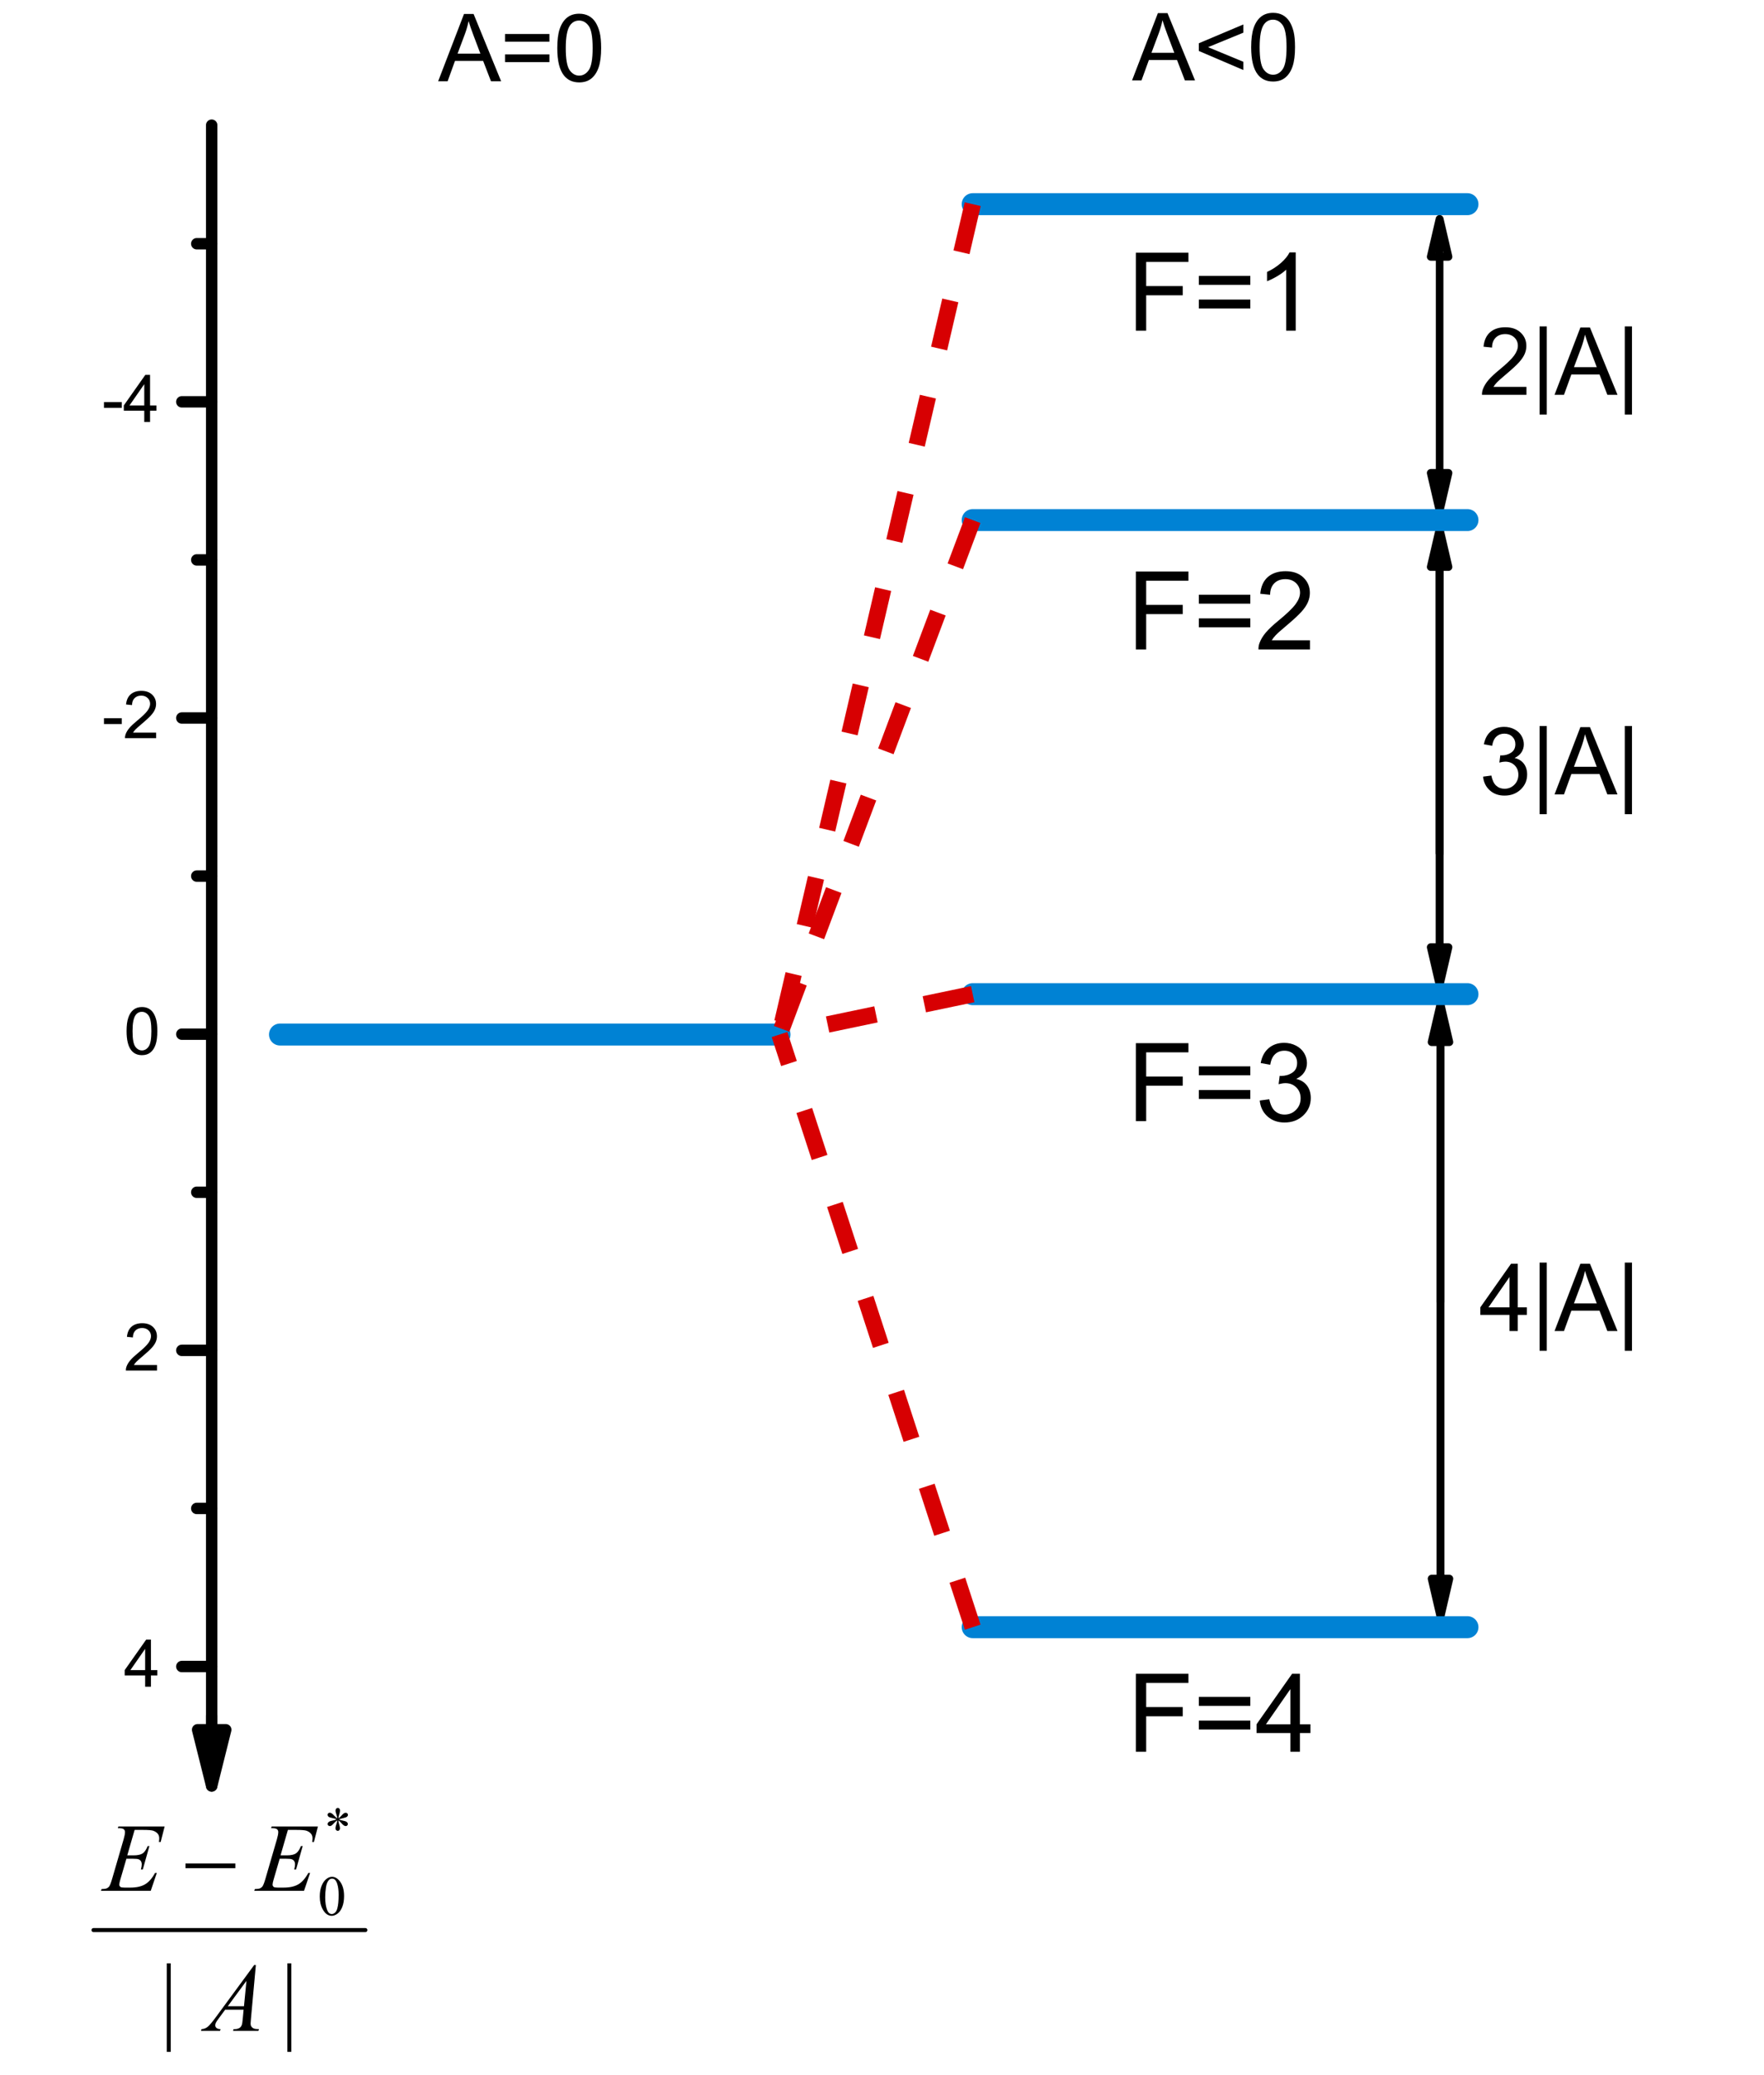 <?xml version="1.0" encoding="UTF-8" standalone="no"?>
<svg
   xmlns:dc="http://purl.org/dc/elements/1.1/"
   xmlns:cc="http://creativecommons.org/ns#"
   xmlns:rdf="http://www.w3.org/1999/02/22-rdf-syntax-ns#"
   xmlns:svg="http://www.w3.org/2000/svg"
   xmlns="http://www.w3.org/2000/svg"
   xmlns:xlink="http://www.w3.org/1999/xlink"
   xmlns:sodipodi="http://sodipodi.sourceforge.net/DTD/sodipodi-0.dtd"
   xmlns:inkscape="http://www.inkscape.org/namespaces/inkscape"
   width="482pt"
   height="567pt"
   viewBox="0 0 482 567"
   version="1.2"
   id="svg1614"
   sodipodi:docname="ChapterLitOverview-EnergyStructure_Unstressed.svg"
   inkscape:export-filename="D:\Мои документы\Гриша\Физика\Кандидатская\В работе\Dimitriev Cand Tex\Presentation\pics\Energy_Structure_Unstressed.png"
   inkscape:export-xdpi="200"
   inkscape:export-ydpi="200"
   inkscape:version="0.92.3 (2405546, 2018-03-11)">
  <sodipodi:namedview
     pagecolor="#ffffff"
     bordercolor="#666666"
     borderopacity="1"
     objecttolerance="10"
     gridtolerance="10"
     guidetolerance="10"
     inkscape:pageopacity="0"
     inkscape:pageshadow="2"
     inkscape:window-width="1920"
     inkscape:window-height="1137"
     id="namedview1616"
     showgrid="false"
     inkscape:zoom="0.62433862"
     inkscape:cx="-312.56825"
     inkscape:cy="724.89825"
     inkscape:window-x="-8"
     inkscape:window-y="-8"
     inkscape:window-maximized="1"
     inkscape:current-layer="svg1614" />
  <defs
     id="defs1309">
    <g
       id="g1307">
      <symbol
         overflow="visible"
         id="glyph0-0">
        <path
           style="stroke:none;"
           d="M 5.82 0 C 5.82 -3.086 5.82 0 5.82 -3.086 C 0.23 -3.086 5.82 -3.086 0.23 -3.086 C 0.23 -4.535 0.23 -3.086 0.23 -4.535 C 6.109 -12.883 0.23 -4.535 6.109 -12.883 C 7.402 -12.883 6.109 -12.883 7.402 -12.883 C 7.402 -4.535 7.402 -12.883 7.402 -4.535 C 9.141 -4.535 7.402 -4.535 9.141 -4.535 C 9.141 -3.086 9.141 -4.535 9.141 -3.086 C 7.402 -3.086 9.141 -3.086 7.402 -3.086 C 7.402 0 7.402 -3.086 7.402 0 C 5.82 0 7.402 0 5.82 0 Z M 5.82 -4.535 C 5.82 -10.344 5.82 -4.535 5.82 -10.344 C 1.785 -4.535 5.82 -10.344 1.785 -4.535 C 5.82 -4.535 1.785 -4.535 5.82 -4.535 "
           id="path1238" />
      </symbol>
      <symbol
         overflow="visible"
         id="glyph0-1">
        <path
           style="stroke:none;"
           d="M 9.062 -1.52 C 9.062 0 9.062 -1.52 9.062 0 C 0.547 0 9.062 0 0.547 0 C 0.535 -0.379 0.594 -0.746 0.73 -1.098 C 0.945 -1.68 1.293 -2.25 1.77 -2.812 C 2.25 -3.375 2.938 -4.023 3.84 -4.762 C 5.242 -5.91 6.188 -6.82 6.68 -7.492 C 7.172 -8.164 7.418 -8.797 7.418 -9.395 C 7.418 -10.023 7.195 -10.551 6.746 -10.98 C 6.297 -11.414 5.715 -11.629 4.992 -11.629 C 4.23 -11.629 3.621 -11.398 3.164 -10.941 C 2.707 -10.484 2.477 -9.852 2.469 -9.043 C 0.844 -9.211 2.469 -9.043 0.844 -9.211 C 0.957 -10.422 1.375 -11.348 2.102 -11.984 C 2.828 -12.621 3.805 -12.938 5.027 -12.938 C 6.266 -12.938 7.242 -12.594 7.965 -11.91 C 8.684 -11.223 9.043 -10.375 9.043 -9.359 C 9.043 -8.844 8.938 -8.336 8.727 -7.84 C 8.516 -7.34 8.168 -6.816 7.676 -6.266 C 7.188 -5.715 6.375 -4.961 5.238 -4 C 4.289 -3.203 3.68 -2.66 3.41 -2.379 C 3.141 -2.094 2.918 -1.809 2.742 -1.52 C 9.062 -1.52 2.742 -1.52 9.062 -1.52 "
           id="path1241" />
      </symbol>
      <symbol
         overflow="visible"
         id="glyph0-2">
        <path
           style="stroke:none;"
           d="M 0.746 -6.355 C 0.746 -7.879 0.902 -9.105 1.219 -10.031 C 1.531 -10.961 1.996 -11.676 2.613 -12.18 C 3.234 -12.684 4.012 -12.938 4.949 -12.938 C 5.641 -12.938 6.246 -12.797 6.77 -12.52 C 7.289 -12.242 7.719 -11.84 8.059 -11.316 C 8.398 -10.793 8.668 -10.152 8.859 -9.398 C 9.055 -8.648 9.148 -7.633 9.148 -6.355 C 9.148 -4.844 8.996 -3.621 8.684 -2.695 C 8.375 -1.766 7.91 -1.047 7.289 -0.539 C 6.672 -0.035 5.891 0.219 4.949 0.219 C 3.707 0.219 2.73 -0.227 2.023 -1.117 C 1.172 -2.188 0.746 -3.934 0.746 -6.355 Z M 2.375 -6.355 C 2.375 -4.238 2.621 -2.832 3.117 -2.133 C 3.609 -1.43 4.223 -1.082 4.949 -1.082 C 5.676 -1.082 6.285 -1.434 6.781 -2.137 C 7.277 -2.84 7.523 -4.246 7.523 -6.355 C 7.523 -8.477 7.277 -9.883 6.781 -10.582 C 6.285 -11.277 5.668 -11.629 4.93 -11.629 C 4.203 -11.629 3.625 -11.32 3.191 -10.703 C 2.645 -9.918 2.375 -8.469 2.375 -6.355 "
           id="path1244" />
      </symbol>
      <symbol
         overflow="visible"
         id="glyph0-3">
        <path
           style="stroke:none;"
           d="M 0.57 -3.867 C 0.57 -5.457 0.57 -3.867 0.57 -5.457 C 5.434 -5.457 0.57 -5.457 5.434 -5.457 C 5.434 -3.867 5.434 -5.457 5.434 -3.867 C 0.57 -3.867 5.434 -3.867 0.57 -3.867 "
           id="path1247" />
      </symbol>
      <symbol
         overflow="visible"
         id="glyph1-0">
        <path
           style="stroke:none;"
           d="M -0.039 0 C 7.023 -18.383 -0.039 0 7.023 -18.383 C 9.645 -18.383 7.023 -18.383 9.645 -18.383 C 17.168 0 9.645 -18.383 17.168 0 C 14.395 0 17.168 0 14.395 0 C 12.25 -5.566 14.395 0 12.25 -5.566 C 4.562 -5.566 12.25 -5.566 4.562 -5.566 C 2.547 0 4.562 -5.566 2.547 0 C -0.039 0 2.547 0 -0.039 0 Z M 5.266 -7.547 C 11.5 -7.547 5.266 -7.547 11.5 -7.547 C 9.578 -12.641 11.5 -7.547 9.578 -12.641 C 8.996 -14.188 8.559 -15.457 8.277 -16.449 C 8.043 -15.273 7.711 -14.102 7.285 -12.941 C 5.266 -7.547 7.285 -12.941 5.266 -7.547 "
           id="path1250" />
      </symbol>
      <symbol
         overflow="visible"
         id="glyph1-1">
        <path
           style="stroke:none;"
           d="M 1.406 -8.039 C 1.406 -10.145 1.406 -8.039 1.406 -10.145 C 13.578 -15.285 1.406 -10.145 13.578 -15.285 C 13.578 -13.039 13.578 -15.285 13.578 -13.039 C 3.926 -9.078 13.578 -13.039 3.926 -9.078 C 13.578 -5.078 3.926 -9.078 13.578 -5.078 C 13.578 -2.832 13.578 -5.078 13.578 -2.832 C 1.406 -8.039 13.578 -2.832 1.406 -8.039 "
           id="path1253" />
      </symbol>
      <symbol
         overflow="visible"
         id="glyph1-2">
        <path
           style="stroke:none;"
           d="M 1.066 -9.066 C 1.066 -11.238 1.289 -12.988 1.738 -14.312 C 2.184 -15.637 2.848 -16.66 3.73 -17.379 C 4.613 -18.098 5.723 -18.457 7.059 -18.457 C 8.047 -18.457 8.91 -18.258 9.656 -17.863 C 10.398 -17.465 11.012 -16.891 11.5 -16.145 C 11.984 -15.395 12.363 -14.484 12.641 -13.41 C 12.914 -12.336 13.055 -10.887 13.055 -9.066 C 13.055 -6.91 12.832 -5.168 12.391 -3.844 C 11.945 -2.52 11.281 -1.496 10.402 -0.77 C 9.52 -0.047 8.406 0.312 7.059 0.312 C 5.289 0.312 3.895 -0.32 2.883 -1.594 C 1.672 -3.121 1.066 -5.613 1.066 -9.066 Z M 3.387 -9.066 C 3.387 -6.047 3.738 -4.039 4.445 -3.039 C 5.152 -2.043 6.023 -1.543 7.059 -1.543 C 8.098 -1.543 8.969 -2.043 9.676 -3.047 C 10.379 -4.051 10.734 -6.055 10.734 -9.066 C 10.734 -12.09 10.379 -14.102 9.676 -15.098 C 8.969 -16.09 8.086 -16.59 7.035 -16.59 C 5.996 -16.59 5.172 -16.148 4.551 -15.273 C 3.773 -14.152 3.387 -12.082 3.387 -9.066 "
           id="path1256" />
      </symbol>
      <symbol
         overflow="visible"
         id="glyph1-3">
        <path
           style="stroke:none;"
           d="M 13.566 -10.809 C 1.43 -10.809 13.566 -10.809 1.43 -10.809 C 1.43 -12.914 1.43 -10.809 1.43 -12.914 C 13.566 -12.914 1.43 -12.914 13.566 -12.914 C 13.566 -10.809 13.566 -12.914 13.566 -10.809 Z M 13.566 -5.23 C 1.43 -5.23 13.566 -5.23 1.43 -5.23 C 1.43 -7.336 1.43 -5.23 1.43 -7.336 C 13.566 -7.336 1.43 -7.336 13.566 -7.336 C 13.566 -5.23 13.566 -7.336 13.566 -5.23 "
           id="path1259" />
      </symbol>
      <symbol
         overflow="visible"
         id="glyph1-4">
        <path
           style="stroke:none;"
           d="M 12.93 -2.168 C 12.93 0 12.93 -2.168 12.93 0 C 0.777 0 12.93 0 0.777 0 C 0.762 -0.543 0.848 -1.066 1.039 -1.566 C 1.352 -2.395 1.844 -3.211 2.527 -4.012 C 3.207 -4.816 4.191 -5.742 5.48 -6.797 C 7.477 -8.434 8.828 -9.73 9.531 -10.688 C 10.23 -11.648 10.582 -12.551 10.582 -13.402 C 10.582 -14.297 10.262 -15.055 9.625 -15.668 C 8.984 -16.281 8.152 -16.59 7.121 -16.59 C 6.035 -16.59 5.168 -16.262 4.516 -15.609 C 3.863 -14.957 3.531 -14.055 3.523 -12.902 C 1.203 -13.141 3.523 -12.902 1.203 -13.141 C 1.363 -14.871 1.961 -16.191 2.996 -17.098 C 4.035 -18.004 5.426 -18.457 7.172 -18.457 C 8.938 -18.457 10.332 -17.969 11.359 -16.988 C 12.391 -16.012 12.902 -14.801 12.902 -13.355 C 12.902 -12.617 12.754 -11.895 12.453 -11.184 C 12.152 -10.473 11.652 -9.727 10.953 -8.941 C 10.254 -8.156 9.094 -7.074 7.473 -5.707 C 6.117 -4.566 5.25 -3.797 4.863 -3.391 C 4.48 -2.988 4.164 -2.578 3.914 -2.168 C 12.93 -2.168 3.914 -2.168 12.93 -2.168 "
           id="path1262" />
      </symbol>
      <symbol
         overflow="visible"
         id="glyph1-5">
        <path
           style="stroke:none;"
           d="M 2.355 5.402 C 2.355 -18.695 2.355 5.402 2.355 -18.695 C 4.324 -18.695 2.355 -18.695 4.324 -18.695 C 4.324 5.402 4.324 -18.695 4.324 5.402 C 2.355 5.402 4.324 5.402 2.355 5.402 "
           id="path1265" />
      </symbol>
      <symbol
         overflow="visible"
         id="glyph1-6">
        <path
           style="stroke:none;"
           d="M 1.078 -4.852 C 3.336 -5.152 1.078 -4.852 3.336 -5.152 C 3.594 -3.875 4.035 -2.953 4.66 -2.387 C 5.281 -1.824 6.039 -1.543 6.934 -1.543 C 7.996 -1.543 8.891 -1.91 9.625 -2.645 C 10.355 -3.383 10.723 -4.293 10.723 -5.379 C 10.723 -6.414 10.383 -7.27 9.707 -7.945 C 9.027 -8.617 8.168 -8.953 7.121 -8.953 C 6.695 -8.953 6.164 -8.871 5.531 -8.703 C 5.781 -10.684 5.531 -8.703 5.781 -10.684 C 5.93 -10.668 6.051 -10.656 6.145 -10.656 C 7.105 -10.656 7.973 -10.91 8.738 -11.41 C 9.508 -11.91 9.895 -12.684 9.895 -13.73 C 9.895 -14.559 9.613 -15.242 9.055 -15.785 C 8.492 -16.328 7.77 -16.602 6.883 -16.602 C 6.008 -16.602 5.273 -16.324 4.691 -15.773 C 4.105 -15.223 3.727 -14.395 3.562 -13.293 C 1.305 -13.691 3.562 -13.293 1.305 -13.691 C 1.578 -15.207 2.207 -16.379 3.184 -17.211 C 4.164 -18.043 5.379 -18.457 6.832 -18.457 C 7.836 -18.457 8.762 -18.242 9.605 -17.812 C 10.449 -17.383 11.094 -16.793 11.543 -16.051 C 11.988 -15.305 12.215 -14.516 12.215 -13.68 C 12.215 -12.887 12 -12.164 11.574 -11.512 C 11.148 -10.859 10.516 -10.34 9.68 -9.957 C 10.766 -9.707 11.609 -9.184 12.215 -8.395 C 12.816 -7.605 13.117 -6.617 13.117 -5.43 C 13.117 -3.824 12.531 -2.465 11.359 -1.348 C 10.191 -0.23 8.711 0.324 6.922 0.324 C 5.309 0.324 3.969 -0.156 2.902 -1.117 C 1.836 -2.078 1.23 -3.324 1.078 -4.852 "
           id="path1268" />
      </symbol>
      <symbol
         overflow="visible"
         id="glyph1-7">
        <path
           style="stroke:none;"
           d="M 8.301 0 C 8.301 -4.402 8.301 0 8.301 -4.402 C 0.324 -4.402 8.301 -4.402 0.324 -4.402 C 0.324 -6.469 0.324 -4.402 0.324 -6.469 C 8.715 -18.383 0.324 -6.469 8.715 -18.383 C 10.559 -18.383 8.715 -18.383 10.559 -18.383 C 10.559 -6.469 10.559 -18.383 10.559 -6.469 C 13.039 -6.469 10.559 -6.469 13.039 -6.469 C 13.039 -4.402 13.039 -6.469 13.039 -4.402 C 10.559 -4.402 13.039 -4.402 10.559 -4.402 C 10.559 0 10.559 -4.402 10.559 0 C 8.301 0 10.559 0 8.301 0 Z M 8.301 -6.469 C 8.301 -14.758 8.301 -6.469 8.301 -14.758 C 2.547 -6.469 8.301 -14.758 2.547 -6.469 C 8.301 -6.469 2.547 -6.469 8.301 -6.469 "
           id="path1271" />
      </symbol>
      <symbol
         overflow="visible"
         id="glyph2-0">
        <path
           style="stroke:none;"
           d="M 2.441 0 C 2.441 -21.301 2.441 0 2.441 -21.301 C 16.812 -21.301 2.441 -21.301 16.812 -21.301 C 16.812 -18.789 16.812 -21.301 16.812 -18.789 C 5.262 -18.789 16.812 -18.789 5.262 -18.789 C 5.262 -12.191 5.262 -18.789 5.262 -12.191 C 15.258 -12.191 5.262 -12.191 15.258 -12.191 C 15.258 -9.676 15.258 -12.191 15.258 -9.676 C 5.262 -9.676 15.258 -9.676 5.262 -9.676 C 5.262 0 5.262 -9.676 5.262 0 C 2.441 0 5.262 0 2.441 0 "
           id="path1274" />
      </symbol>
      <symbol
         overflow="visible"
         id="glyph2-1">
        <path
           style="stroke:none;"
           d="M 15.723 -12.527 C 1.656 -12.527 15.723 -12.527 1.656 -12.527 C 1.656 -14.969 1.656 -12.527 1.656 -14.969 C 15.723 -14.969 1.656 -14.969 15.723 -14.969 C 15.723 -12.527 15.723 -14.969 15.723 -12.527 Z M 15.723 -6.059 C 1.656 -6.059 15.723 -6.059 1.656 -6.059 C 1.656 -8.5 1.656 -6.059 1.656 -8.5 C 15.723 -8.5 1.656 -8.5 15.723 -8.5 C 15.723 -6.059 15.723 -8.5 15.723 -6.059 "
           id="path1277" />
      </symbol>
      <symbol
         overflow="visible"
         id="glyph2-2">
        <path
           style="stroke:none;"
           d="M 9.621 0 C 9.621 -5.102 9.621 0 9.621 -5.102 C 0.379 -5.102 9.621 -5.102 0.379 -5.102 C 0.379 -7.496 0.379 -5.102 0.379 -7.496 C 10.098 -21.301 0.379 -7.496 10.098 -21.301 C 12.234 -21.301 10.098 -21.301 12.234 -21.301 C 12.234 -7.496 12.234 -21.301 12.234 -7.496 C 15.113 -7.496 12.234 -7.496 15.113 -7.496 C 15.113 -5.102 15.113 -7.496 15.113 -5.102 C 12.234 -5.102 15.113 -5.102 12.234 -5.102 C 12.234 0 12.234 -5.102 12.234 0 C 9.621 0 12.234 0 9.621 0 Z M 9.621 -7.496 C 9.621 -17.102 9.621 -7.496 9.621 -17.102 C 2.949 -7.496 9.621 -17.102 2.949 -7.496 C 9.621 -7.496 2.949 -7.496 9.621 -7.496 "
           id="path1280" />
      </symbol>
      <symbol
         overflow="visible"
         id="glyph2-3">
        <path
           style="stroke:none;"
           d="M 1.25 -5.625 C 3.867 -5.973 1.25 -5.625 3.867 -5.973 C 4.164 -4.488 4.676 -3.422 5.398 -2.77 C 6.121 -2.113 7 -1.789 8.035 -1.789 C 9.266 -1.789 10.305 -2.215 11.152 -3.066 C 12 -3.918 12.426 -4.973 12.426 -6.234 C 12.426 -7.434 12.031 -8.426 11.246 -9.207 C 10.461 -9.984 9.465 -10.375 8.254 -10.375 C 7.758 -10.375 7.145 -10.277 6.41 -10.086 C 6.699 -12.379 6.41 -10.086 6.699 -12.379 C 6.875 -12.359 7.016 -12.352 7.121 -12.352 C 8.234 -12.352 9.238 -12.641 10.129 -13.223 C 11.02 -13.805 11.465 -14.699 11.465 -15.91 C 11.465 -16.871 11.141 -17.664 10.492 -18.293 C 9.844 -18.926 9.004 -19.238 7.977 -19.238 C 6.961 -19.238 6.113 -18.918 5.434 -18.281 C 4.758 -17.641 4.32 -16.684 4.125 -15.402 C 1.512 -15.867 4.125 -15.402 1.512 -15.867 C 1.832 -17.621 2.559 -18.98 3.691 -19.945 C 4.824 -20.906 6.234 -21.391 7.918 -21.391 C 9.082 -21.391 10.152 -21.141 11.133 -20.641 C 12.109 -20.141 12.859 -19.461 13.375 -18.602 C 13.895 -17.738 14.152 -16.82 14.152 -15.852 C 14.152 -14.934 13.906 -14.094 13.414 -13.34 C 12.918 -12.582 12.188 -11.984 11.219 -11.539 C 12.477 -11.246 13.457 -10.645 14.152 -9.73 C 14.852 -8.812 15.199 -7.668 15.199 -6.293 C 15.199 -4.434 14.523 -2.855 13.164 -1.562 C 11.809 -0.27 10.094 0.379 8.02 0.379 C 6.152 0.379 4.598 -0.18 3.363 -1.293 C 2.129 -2.406 1.426 -3.852 1.25 -5.625 "
           id="path1283" />
      </symbol>
      <symbol
         overflow="visible"
         id="glyph2-4">
        <path
           style="stroke:none;"
           d="M 14.98 -2.516 C 14.98 0 14.98 -2.516 14.98 0 C 0.902 0 14.98 0 0.902 0 C 0.883 -0.629 0.984 -1.234 1.207 -1.816 C 1.566 -2.777 2.137 -3.719 2.93 -4.648 C 3.719 -5.578 4.859 -6.656 6.352 -7.875 C 8.664 -9.773 10.23 -11.277 11.043 -12.387 C 11.859 -13.496 12.266 -14.547 12.266 -15.535 C 12.266 -16.57 11.895 -17.445 11.152 -18.156 C 10.41 -18.867 9.445 -19.223 8.254 -19.223 C 6.996 -19.223 5.988 -18.848 5.23 -18.09 C 4.477 -17.336 4.094 -16.289 4.082 -14.953 C 1.395 -15.23 4.082 -14.953 1.395 -15.23 C 1.578 -17.234 2.273 -18.762 3.473 -19.812 C 4.676 -20.863 6.289 -21.391 8.312 -21.391 C 10.355 -21.391 11.973 -20.824 13.164 -19.691 C 14.355 -18.555 14.953 -17.152 14.953 -15.477 C 14.953 -14.621 14.777 -13.785 14.43 -12.961 C 14.082 -12.137 13.504 -11.27 12.691 -10.359 C 11.883 -9.449 10.539 -8.199 8.66 -6.613 C 7.09 -5.293 6.082 -4.402 5.637 -3.93 C 5.191 -3.461 4.824 -2.988 4.535 -2.516 C 14.98 -2.516 4.535 -2.516 14.98 -2.516 "
           id="path1286" />
      </symbol>
      <symbol
         overflow="visible"
         id="glyph2-5">
        <path
           style="stroke:none;"
           d="M 11.086 0 C 8.473 0 11.086 0 8.473 0 C 8.473 -16.668 8.473 0 8.473 -16.668 C 7.844 -16.066 7.016 -15.465 5.996 -14.867 C 4.973 -14.266 4.055 -13.812 3.242 -13.516 C 3.242 -16.043 3.242 -13.516 3.242 -16.043 C 4.703 -16.73 5.98 -17.562 7.078 -18.543 C 8.172 -19.52 8.945 -20.469 9.402 -21.391 C 11.086 -21.391 9.402 -21.391 11.086 -21.391 C 11.086 0 11.086 -21.391 11.086 0 "
           id="path1289" />
      </symbol>
      <symbol
         overflow="visible"
         id="glyph3-0">
        <path
           style="stroke:none;"
           d="M 3.168 -18.453 C 3.168 5.734 3.168 -18.453 3.168 5.734 C 2.09 5.734 3.168 5.734 2.09 5.734 C 2.09 -18.453 2.09 5.734 2.09 -18.453 C 3.168 -18.453 2.09 -18.453 3.168 -18.453 "
           id="path1292" />
      </symbol>
      <symbol
         overflow="visible"
         id="glyph4-0">
        <path
           style="stroke:none;"
           d="M 3.742 -7.902 C 3.719 -8.25 3.648 -8.598 3.527 -8.938 C 3.355 -9.434 3.27 -9.773 3.27 -9.961 C 3.27 -10.223 3.332 -10.422 3.457 -10.559 C 3.582 -10.695 3.734 -10.762 3.914 -10.762 C 4.07 -10.762 4.207 -10.695 4.324 -10.559 C 4.441 -10.422 4.496 -10.23 4.496 -9.977 C 4.496 -9.75 4.43 -9.434 4.297 -9.027 C 4.164 -8.621 4.082 -8.246 4.051 -7.902 C 4.328 -8.078 4.578 -8.293 4.801 -8.547 C 5.145 -8.945 5.398 -9.191 5.566 -9.289 C 5.73 -9.383 5.902 -9.43 6.074 -9.43 C 6.238 -9.43 6.379 -9.375 6.492 -9.262 C 6.605 -9.148 6.664 -9.012 6.664 -8.855 C 6.664 -8.668 6.578 -8.504 6.414 -8.355 C 6.246 -8.211 5.832 -8.062 5.164 -7.918 C 4.773 -7.832 4.453 -7.734 4.195 -7.621 C 4.457 -7.484 4.777 -7.383 5.156 -7.312 C 5.766 -7.199 6.168 -7.062 6.355 -6.895 C 6.547 -6.73 6.641 -6.547 6.641 -6.352 C 6.641 -6.199 6.582 -6.066 6.469 -5.957 C 6.355 -5.848 6.223 -5.789 6.074 -5.789 C 5.922 -5.789 5.754 -5.844 5.57 -5.949 C 5.383 -6.055 5.137 -6.293 4.824 -6.66 C 4.617 -6.91 4.359 -7.141 4.051 -7.355 C 4.062 -7.07 4.117 -6.758 4.227 -6.418 C 4.406 -5.824 4.496 -5.418 4.496 -5.199 C 4.496 -5 4.438 -4.828 4.316 -4.688 C 4.195 -4.551 4.066 -4.48 3.93 -4.48 C 3.742 -4.48 3.574 -4.555 3.422 -4.699 C 3.316 -4.805 3.262 -4.977 3.262 -5.207 C 3.262 -5.449 3.32 -5.742 3.438 -6.082 C 3.555 -6.422 3.625 -6.656 3.656 -6.785 C 3.688 -6.914 3.715 -7.105 3.742 -7.355 C 3.441 -7.16 3.184 -6.941 2.961 -6.699 C 2.594 -6.285 2.312 -6.023 2.129 -5.91 C 1.996 -5.832 1.859 -5.789 1.719 -5.789 C 1.547 -5.789 1.402 -5.848 1.281 -5.965 C 1.16 -6.082 1.098 -6.211 1.098 -6.352 C 1.098 -6.477 1.148 -6.609 1.254 -6.75 C 1.355 -6.887 1.512 -7 1.719 -7.094 C 1.855 -7.152 2.164 -7.234 2.648 -7.336 C 2.965 -7.398 3.27 -7.496 3.566 -7.621 C 3.293 -7.758 2.969 -7.863 2.59 -7.941 C 1.969 -8.07 1.586 -8.191 1.438 -8.297 C 1.211 -8.461 1.098 -8.664 1.098 -8.902 C 1.098 -9.039 1.156 -9.164 1.27 -9.277 C 1.383 -9.391 1.516 -9.445 1.664 -9.445 C 1.832 -9.445 2.008 -9.395 2.195 -9.289 C 2.383 -9.18 2.613 -8.969 2.891 -8.648 C 3.172 -8.328 3.453 -8.078 3.742 -7.902 "
           id="path1295" />
      </symbol>
      <symbol
         overflow="visible"
         id="glyph4-1">
        <path
           style="stroke:none;"
           d="M 0.559 -5.07 C 0.559 -6.242 0.738 -7.25 1.09 -8.094 C 1.445 -8.941 1.914 -9.57 2.5 -9.984 C 2.953 -10.312 3.422 -10.477 3.906 -10.477 C 4.695 -10.477 5.402 -10.074 6.027 -9.273 C 6.809 -8.277 7.199 -6.93 7.199 -5.23 C 7.199 -4.039 7.027 -3.027 6.688 -2.195 C 6.344 -1.363 5.906 -0.758 5.371 -0.383 C 4.84 -0.008 4.324 0.184 3.832 0.184 C 2.852 0.184 2.035 -0.395 1.387 -1.551 C 0.836 -2.527 0.559 -3.699 0.559 -5.07 Z M 2.043 -4.883 C 2.043 -3.469 2.219 -2.316 2.566 -1.422 C 2.855 -0.672 3.285 -0.297 3.855 -0.297 C 4.125 -0.297 4.41 -0.418 4.703 -0.664 C 4.996 -0.906 5.219 -1.316 5.367 -1.891 C 5.602 -2.762 5.715 -3.984 5.715 -5.562 C 5.715 -6.734 5.594 -7.711 5.352 -8.492 C 5.172 -9.074 4.938 -9.484 4.648 -9.727 C 4.441 -9.895 4.191 -9.977 3.898 -9.977 C 3.555 -9.977 3.25 -9.824 2.984 -9.516 C 2.621 -9.098 2.371 -8.438 2.242 -7.539 C 2.109 -6.641 2.043 -5.754 2.043 -4.883 "
           id="path1298" />
      </symbol>
      <symbol
         overflow="visible"
         id="glyph5-0">
        <path
           style="stroke:none;"
           d="M 13.695 -17.996 C 12.355 -3.359 13.695 -17.996 12.355 -3.359 C 12.289 -2.676 12.254 -2.227 12.254 -2.012 C 12.254 -1.664 12.316 -1.402 12.449 -1.219 C 12.613 -0.969 12.836 -0.781 13.117 -0.66 C 13.398 -0.539 13.871 -0.48 14.539 -0.48 C 14.395 0 14.539 -0.48 14.395 0 C 7.465 0 14.395 0 7.465 0 C 7.605 -0.48 7.465 0 7.605 -0.48 C 7.906 -0.48 7.605 -0.48 7.906 -0.48 C 8.469 -0.48 8.926 -0.602 9.281 -0.844 C 9.531 -1.008 9.727 -1.281 9.863 -1.66 C 9.961 -1.93 10.051 -2.562 10.137 -3.555 C 10.344 -5.789 10.137 -3.555 10.344 -5.789 C 5.309 -5.789 10.344 -5.789 5.309 -5.789 C 3.516 -3.359 5.309 -5.789 3.516 -3.359 C 3.109 -2.816 2.855 -2.426 2.75 -2.188 C 2.648 -1.949 2.598 -1.727 2.598 -1.52 C 2.598 -1.242 2.707 -1.004 2.934 -0.805 C 3.16 -0.605 3.531 -0.496 4.051 -0.48 C 3.906 0 4.051 -0.48 3.906 0 C -1.297 0 3.906 0 -1.297 0 C -1.156 -0.48 -1.297 0 -1.156 -0.48 C -0.516 -0.508 0.051 -0.719 0.539 -1.121 C 1.027 -1.523 1.758 -2.383 2.727 -3.699 C 13.238 -17.996 2.727 -3.699 13.238 -17.996 C 13.695 -17.996 13.238 -17.996 13.695 -17.996 Z M 11.125 -13.676 C 6.023 -6.734 11.125 -13.676 6.023 -6.734 C 10.449 -6.734 6.023 -6.734 10.449 -6.734 C 11.125 -13.676 10.449 -6.734 11.125 -13.676 "
           id="path1301" />
      </symbol>
      <symbol
         overflow="visible"
         id="glyph5-1">
        <path
           style="stroke:none;"
           d="M 8.605 -16.648 C 6.594 -9.691 8.605 -16.648 6.594 -9.691 C 8.242 -9.691 6.594 -9.691 8.242 -9.691 C 9.418 -9.691 10.27 -9.871 10.801 -10.23 C 11.328 -10.59 11.781 -11.254 12.164 -12.223 C 12.641 -12.223 12.164 -12.223 12.641 -12.223 C 10.84 -5.84 12.641 -12.223 10.84 -5.84 C 10.32 -5.84 10.84 -5.84 10.32 -5.84 C 10.477 -6.375 10.551 -6.836 10.551 -7.215 C 10.551 -7.586 10.477 -7.887 10.324 -8.109 C 10.176 -8.336 9.965 -8.5 9.703 -8.609 C 9.438 -8.719 8.883 -8.773 8.035 -8.773 C 6.359 -8.773 8.035 -8.773 6.359 -8.773 C 4.66 -2.945 6.359 -8.773 4.66 -2.945 C 4.496 -2.383 4.414 -1.957 4.414 -1.66 C 4.414 -1.438 4.52 -1.238 4.738 -1.062 C 4.883 -0.941 5.254 -0.883 5.84 -0.883 C 7.398 -0.883 5.84 -0.883 7.398 -0.883 C 9.086 -0.883 10.438 -1.18 11.453 -1.777 C 12.473 -2.375 13.383 -3.414 14.188 -4.891 C 14.668 -4.891 14.188 -4.891 14.668 -4.891 C 13.008 0 14.668 -4.891 13.008 0 C -0.598 0 13.008 0 -0.598 0 C -0.43 -0.48 -0.598 0 -0.43 -0.48 C 0.246 -0.496 0.699 -0.559 0.934 -0.66 C 1.281 -0.816 1.531 -1.016 1.688 -1.258 C 1.922 -1.613 2.199 -2.355 2.52 -3.492 C 5.605 -14.105 2.52 -3.492 5.605 -14.105 C 5.852 -14.961 5.973 -15.613 5.973 -16.062 C 5.973 -16.395 5.855 -16.652 5.625 -16.836 C 5.398 -17.023 4.949 -17.117 4.285 -17.117 C 4.012 -17.117 4.285 -17.117 4.012 -17.117 C 4.168 -17.594 4.012 -17.117 4.168 -17.594 C 16.809 -17.594 4.168 -17.594 16.809 -17.594 C 15.719 -13.352 16.809 -17.594 15.719 -13.352 C 15.238 -13.352 15.719 -13.352 15.238 -13.352 C 15.301 -13.75 15.328 -14.082 15.328 -14.352 C 15.328 -14.809 15.215 -15.195 14.992 -15.508 C 14.699 -15.906 14.27 -16.207 13.707 -16.414 C 13.293 -16.57 12.336 -16.648 10.84 -16.648 C 8.605 -16.648 10.84 -16.648 8.605 -16.648 "
           id="path1304" />
      </symbol>
    </g>
  </defs>
  <path
     inkscape:connector-curvature="0"
     id="path1311"
     d="M 57.84,487.801 V 34.207"
     style="fill:none;stroke:#000000;stroke-width:3.12;stroke-linecap:round;stroke-linejoin:round;stroke-miterlimit:10;stroke-opacity:1" />
  <path
     inkscape:connector-curvature="0"
     id="path1313"
     d="M 57.84,412.203 H 53.762"
     style="fill:none;stroke:#000000;stroke-width:3.12;stroke-linecap:round;stroke-linejoin:round;stroke-miterlimit:10;stroke-opacity:1" />
  <path
     inkscape:connector-curvature="0"
     id="path1315"
     d="M 57.84,325.805 H 53.762"
     style="fill:none;stroke:#000000;stroke-width:3.12;stroke-linecap:round;stroke-linejoin:round;stroke-miterlimit:10;stroke-opacity:1" />
  <path
     inkscape:connector-curvature="0"
     id="path1317"
     d="M 57.84,239.402 H 53.762"
     style="fill:none;stroke:#000000;stroke-width:3.12;stroke-linecap:round;stroke-linejoin:round;stroke-miterlimit:10;stroke-opacity:1" />
  <path
     inkscape:connector-curvature="0"
     id="path1319"
     d="M 57.84,153.004 H 53.762"
     style="fill:none;stroke:#000000;stroke-width:3.12;stroke-linecap:round;stroke-linejoin:round;stroke-miterlimit:10;stroke-opacity:1" />
  <path
     inkscape:connector-curvature="0"
     id="path1321"
     d="M 57.84,66.605 H 53.762"
     style="fill:none;stroke:#000000;stroke-width:3.12;stroke-linecap:round;stroke-linejoin:round;stroke-miterlimit:10;stroke-opacity:1" />
  <path
     inkscape:connector-curvature="0"
     id="path1323"
     d="M 57.84,455.402 H 49.68"
     style="fill:none;stroke:#000000;stroke-width:3.12;stroke-linecap:round;stroke-linejoin:round;stroke-miterlimit:10;stroke-opacity:1" />
  <path
     inkscape:connector-curvature="0"
     id="path1325"
     d="M 57.84,369.004 H 49.68"
     style="fill:none;stroke:#000000;stroke-width:3.12;stroke-linecap:round;stroke-linejoin:round;stroke-miterlimit:10;stroke-opacity:1" />
  <path
     inkscape:connector-curvature="0"
     id="path1327"
     d="M 57.84,282.605 H 49.68"
     style="fill:none;stroke:#000000;stroke-width:3.12;stroke-linecap:round;stroke-linejoin:round;stroke-miterlimit:10;stroke-opacity:1" />
  <path
     inkscape:connector-curvature="0"
     id="path1329"
     d="M 57.84,196.203 H 49.68"
     style="fill:none;stroke:#000000;stroke-width:3.12;stroke-linecap:round;stroke-linejoin:round;stroke-miterlimit:10;stroke-opacity:1" />
  <path
     inkscape:connector-curvature="0"
     id="path1331"
     d="M 57.84,109.805 H 49.68"
     style="fill:none;stroke:#000000;stroke-width:3.12;stroke-linecap:round;stroke-linejoin:round;stroke-miterlimit:10;stroke-opacity:1" />
  <g
     id="g1335"
     style="fill:#000000;fill-opacity:1">
    <use
       height="100%"
       width="100%"
       id="use1333"
       y="460.921"
       x="33.84"
       xlink:href="#glyph0-0" />
  </g>
  <g
     id="g1339"
     style="fill:#000000;fill-opacity:1">
    <use
       height="100%"
       width="100%"
       id="use1337"
       y="374.522"
       x="33.84"
       xlink:href="#glyph0-1" />
  </g>
  <g
     id="g1343"
     style="fill:#000000;fill-opacity:1">
    <use
       height="100%"
       width="100%"
       id="use1341"
       y="288.123"
       x="33.84"
       xlink:href="#glyph0-2" />
  </g>
  <g
     id="g1347"
     style="fill:#000000;fill-opacity:1">
    <use
       height="100%"
       width="100%"
       id="use1345"
       y="201.725"
       x="27.84"
       xlink:href="#glyph0-3" />
  </g>
  <g
     id="g1351"
     style="fill:#000000;fill-opacity:1">
    <use
       height="100%"
       width="100%"
       id="use1349"
       y="201.725"
       x="33.6"
       xlink:href="#glyph0-1" />
  </g>
  <g
     id="g1355"
     style="fill:#000000;fill-opacity:1">
    <use
       height="100%"
       width="100%"
       id="use1353"
       y="115.325"
       x="27.84"
       xlink:href="#glyph0-3" />
  </g>
  <g
     id="g1359"
     style="fill:#000000;fill-opacity:1">
    <use
       height="100%"
       width="100%"
       id="use1357"
       y="115.325"
       x="33.6"
       xlink:href="#glyph0-0" />
  </g>
  <g
     id="g1421"
     style="fill:#000000;fill-opacity:1">
    <use
       height="100%"
       width="100%"
       id="use1419"
       y="21.967"
       x="309.363"
       xlink:href="#glyph1-0" />
  </g>
  <g
     id="g1425"
     style="fill:#000000;fill-opacity:1">
    <use
       height="100%"
       width="100%"
       id="use1423"
       y="21.967"
       x="326.163"
       xlink:href="#glyph1-1" />
  </g>
  <g
     id="g1429"
     style="fill:#000000;fill-opacity:1">
    <use
       height="100%"
       width="100%"
       id="use1427"
       y="21.967"
       x="340.803"
       xlink:href="#glyph1-2" />
  </g>
  <g
     id="g1433"
     style="fill:#000000;fill-opacity:1">
    <use
       height="100%"
       width="100%"
       id="use1431"
       y="22.207"
       x="119.761"
       xlink:href="#glyph1-0" />
  </g>
  <g
     id="g1437"
     style="fill:#000000;fill-opacity:1">
    <use
       height="100%"
       width="100%"
       id="use1435"
       y="22.207"
       x="136.561"
       xlink:href="#glyph1-3" />
  </g>
  <g
     id="g1441"
     style="fill:#000000;fill-opacity:1">
    <use
       height="100%"
       width="100%"
       id="use1439"
       y="22.207"
       x="151.201"
       xlink:href="#glyph1-2" />
  </g>
  <path
     inkscape:connector-curvature="0"
     id="path1443"
     d="M 393.363,130.048 V 63.755"
     style="fill:none;stroke:#000000;stroke-width:2.076;stroke-linecap:round;stroke-linejoin:round;stroke-miterlimit:10;stroke-opacity:1" />
  <path
     inkscape:connector-curvature="0"
     id="path1445"
     d="m 393.363,58.207 2.398,10.32 h -4.797"
     style="fill:#000000;fill-opacity:1;fill-rule:evenodd;stroke:none" />
  <path
     inkscape:connector-curvature="0"
     id="path1447"
     d="m 393.363,59.841 2.398,10.32 h -4.797 z m 0,0"
     style="fill:none;stroke:#000000;stroke-width:2.16;stroke-linecap:round;stroke-linejoin:round;stroke-miterlimit:10;stroke-opacity:1" />
  <g
     id="g1451"
     style="fill:#000000;fill-opacity:1">
    <use
       height="100%"
       width="100%"
       id="use1449"
       y="478.681"
       x="307.922"
       xlink:href="#glyph2-0" />
  </g>
  <g
     id="g1455"
     style="fill:#000000;fill-opacity:1">
    <use
       height="100%"
       width="100%"
       id="use1453"
       y="478.681"
       x="325.922"
       xlink:href="#glyph2-1" />
  </g>
  <g
     id="g1459"
     style="fill:#000000;fill-opacity:1">
    <use
       height="100%"
       width="100%"
       id="use1457"
       y="478.681"
       x="342.962"
       xlink:href="#glyph2-2" />
  </g>
  <g
     id="g1463"
     style="fill:#000000;fill-opacity:1">
    <use
       height="100%"
       width="100%"
       id="use1461"
       y="306.363"
       x="307.922"
       xlink:href="#glyph2-0" />
  </g>
  <g
     id="g1467"
     style="fill:#000000;fill-opacity:1">
    <use
       height="100%"
       width="100%"
       id="use1465"
       y="306.363"
       x="325.922"
       xlink:href="#glyph2-1" />
  </g>
  <g
     id="g1471"
     style="fill:#000000;fill-opacity:1">
    <use
       height="100%"
       width="100%"
       id="use1469"
       y="306.363"
       x="342.962"
       xlink:href="#glyph2-3" />
  </g>
  <g
     id="g1475"
     style="fill:#000000;fill-opacity:1">
    <use
       height="100%"
       width="100%"
       id="use1473"
       y="177.484"
       x="307.922"
       xlink:href="#glyph2-0" />
  </g>
  <g
     id="g1479"
     style="fill:#000000;fill-opacity:1">
    <use
       height="100%"
       width="100%"
       id="use1477"
       y="177.484"
       x="325.922"
       xlink:href="#glyph2-1" />
  </g>
  <g
     id="g1483"
     style="fill:#000000;fill-opacity:1">
    <use
       height="100%"
       width="100%"
       id="use1481"
       y="177.484"
       x="342.962"
       xlink:href="#glyph2-4" />
  </g>
  <g
     id="g1487"
     style="fill:#000000;fill-opacity:1">
    <use
       height="100%"
       width="100%"
       id="use1485"
       y="90.365"
       x="307.922"
       xlink:href="#glyph2-0" />
  </g>
  <g
     id="g1491"
     style="fill:#000000;fill-opacity:1">
    <use
       height="100%"
       width="100%"
       id="use1489"
       y="90.365"
       x="325.922"
       xlink:href="#glyph2-1" />
  </g>
  <g
     id="g1495"
     style="fill:#000000;fill-opacity:1">
    <use
       height="100%"
       width="100%"
       id="use1493"
       y="90.365"
       x="342.962"
       xlink:href="#glyph2-5" />
  </g>
  <path
     inkscape:connector-curvature="0"
     id="path1499"
     d="m 393.363,139.566 -2.398,-10.32 h 4.797"
     style="fill:#000000;fill-opacity:1;fill-rule:evenodd;stroke:none" />
  <path
     inkscape:connector-curvature="0"
     id="path1501"
     d="m 393.363,139.566 -2.398,-10.32 h 4.797 z m 0,0"
     style="fill:none;stroke:#000000;stroke-width:2.16;stroke-linecap:round;stroke-linejoin:round;stroke-miterlimit:10;stroke-opacity:1" />
  <g
     id="g1505"
     style="fill:#000000;fill-opacity:1">
    <use
       height="100%"
       width="100%"
       id="use1503"
       y="107.886"
       x="404.163"
       xlink:href="#glyph1-4" />
  </g>
  <g
     id="g1509"
     style="fill:#000000;fill-opacity:1">
    <use
       height="100%"
       width="100%"
       id="use1507"
       y="107.886"
       x="418.323"
       xlink:href="#glyph1-5" />
  </g>
  <g
     id="g1513"
     style="fill:#000000;fill-opacity:1">
    <use
       height="100%"
       width="100%"
       id="use1511"
       y="107.886"
       x="424.803"
       xlink:href="#glyph1-0" />
  </g>
  <g
     id="g1517"
     style="fill:#000000;fill-opacity:1">
    <use
       height="100%"
       width="100%"
       id="use1515"
       y="107.886"
       x="441.603"
       xlink:href="#glyph1-5" />
  </g>
  <path
     inkscape:connector-curvature="0"
     id="path1519"
     d="m 393.363,233.164 v -88.559"
     style="fill:none;stroke:#000000;stroke-width:2.16;stroke-linecap:round;stroke-linejoin:round;stroke-miterlimit:10;stroke-opacity:1" />
  <path
     inkscape:connector-curvature="0"
     id="path1521"
     d="m 393.363,144.605 2.398,10.32 h -4.797"
     style="fill:#000000;fill-opacity:1;fill-rule:evenodd;stroke:none" />
  <path
     inkscape:connector-curvature="0"
     id="path1523"
     d="m 393.363,144.605 2.398,10.32 h -4.797 z m 0,0"
     style="fill:none;stroke:#000000;stroke-width:2.16;stroke-linecap:round;stroke-linejoin:round;stroke-miterlimit:10;stroke-opacity:1" />
  <path
     inkscape:connector-curvature="0"
     id="path1525"
     d="M 393.363,153.246 V 269.164"
     style="fill:none;stroke:#000000;stroke-width:2.16;stroke-linecap:round;stroke-linejoin:round;stroke-miterlimit:10;stroke-opacity:1" />
  <path
     inkscape:connector-curvature="0"
     id="path1527"
     d="m 393.363,269.164 -2.398,-10.32 h 4.797"
     style="fill:#000000;fill-opacity:1;fill-rule:evenodd;stroke:none" />
  <path
     inkscape:connector-curvature="0"
     id="path1529"
     d="m 393.363,269.164 -2.398,-10.32 h 4.797 z m 0,0"
     style="fill:none;stroke:#000000;stroke-width:2.16;stroke-linecap:round;stroke-linejoin:round;stroke-miterlimit:10;stroke-opacity:1" />
  <g
     id="g1533"
     style="fill:#000000;fill-opacity:1">
    <use
       height="100%"
       width="100%"
       id="use1531"
       y="217.084"
       x="404.163"
       xlink:href="#glyph1-6" />
  </g>
  <g
     id="g1537"
     style="fill:#000000;fill-opacity:1">
    <use
       height="100%"
       width="100%"
       id="use1535"
       y="217.084"
       x="418.323"
       xlink:href="#glyph1-5" />
  </g>
  <g
     id="g1541"
     style="fill:#000000;fill-opacity:1">
    <use
       height="100%"
       width="100%"
       id="use1539"
       y="217.084"
       x="424.803"
       xlink:href="#glyph1-0" />
  </g>
  <g
     id="g1545"
     style="fill:#000000;fill-opacity:1">
    <use
       height="100%"
       width="100%"
       id="use1543"
       y="217.084"
       x="441.603"
       xlink:href="#glyph1-5" />
  </g>
  <path
     inkscape:connector-curvature="0"
     id="path1547"
     d="M 393.602,355.805 V 274.445"
     style="fill:none;stroke:#000000;stroke-width:2.16;stroke-linecap:round;stroke-linejoin:round;stroke-miterlimit:10;stroke-opacity:1" />
  <path
     inkscape:connector-curvature="0"
     id="path1549"
     d="m 393.602,274.445 2.402,10.32 h -4.801"
     style="fill:#000000;fill-opacity:1;fill-rule:evenodd;stroke:none" />
  <path
     inkscape:connector-curvature="0"
     id="path1551"
     d="m 393.602,274.445 2.402,10.32 h -4.801 z m 0,0"
     style="fill:none;stroke:#000000;stroke-width:2.16;stroke-linecap:round;stroke-linejoin:round;stroke-miterlimit:10;stroke-opacity:1" />
  <path
     inkscape:connector-curvature="0"
     id="path1553"
     d="M 393.602,274.684 V 441.723"
     style="fill:none;stroke:#000000;stroke-width:2.16;stroke-linecap:round;stroke-linejoin:round;stroke-miterlimit:10;stroke-opacity:1" />
  <path
     inkscape:connector-curvature="0"
     id="path1555"
     d="m 393.602,441.723 -2.398,-10.32 h 4.801"
     style="fill:#000000;fill-opacity:1;fill-rule:evenodd;stroke:none" />
  <path
     inkscape:connector-curvature="0"
     id="path1557"
     d="m 393.602,441.723 -2.398,-10.32 h 4.801 z m 0,0"
     style="fill:none;stroke:#000000;stroke-width:2.16;stroke-linecap:round;stroke-linejoin:round;stroke-miterlimit:10;stroke-opacity:1" />
  <g
     id="g1561"
     style="fill:#000000;fill-opacity:1">
    <use
       height="100%"
       width="100%"
       id="use1559"
       y="363.723"
       x="404.163"
       xlink:href="#glyph1-7" />
  </g>
  <g
     id="g1565"
     style="fill:#000000;fill-opacity:1">
    <use
       height="100%"
       width="100%"
       id="use1563"
       y="363.723"
       x="418.323"
       xlink:href="#glyph1-5" />
  </g>
  <g
     id="g1569"
     style="fill:#000000;fill-opacity:1">
    <use
       height="100%"
       width="100%"
       id="use1567"
       y="363.723"
       x="424.803"
       xlink:href="#glyph1-0" />
  </g>
  <g
     id="g1573"
     style="fill:#000000;fill-opacity:1">
    <use
       height="100%"
       width="100%"
       id="use1571"
       y="363.723"
       x="441.603"
       xlink:href="#glyph1-5" />
  </g>
  <path
     inkscape:connector-curvature="0"
     id="path1575"
     d="m 57.84,468.84 v 19.199"
     style="fill:none;stroke:#000000;stroke-width:3.12;stroke-linecap:round;stroke-linejoin:round;stroke-miterlimit:10;stroke-opacity:1" />
  <path
     inkscape:connector-curvature="0"
     id="path1577"
     d="M 57.84,488.039 54,472.68 h 7.68"
     style="fill:#000000;fill-opacity:1;fill-rule:evenodd;stroke:none" />
  <path
     inkscape:connector-curvature="0"
     id="path1579"
     d="M 57.84,488.039 54,472.68 h 7.68 z m 0,0"
     style="fill:none;stroke:#000000;stroke-width:3.12;stroke-linecap:round;stroke-linejoin:round;stroke-miterlimit:10;stroke-opacity:1" />
  <path
     inkscape:connector-curvature="0"
     id="path1581"
     d="M 25.551,527.426 H 99.832"
     style="fill:none;stroke:#000000;stroke-width:1.107;stroke-linecap:round;stroke-linejoin:round;stroke-miterlimit:10;stroke-opacity:1" />
  <g
     id="g1585"
     style="fill:#000000;fill-opacity:1">
    <use
       height="100%"
       width="100%"
       id="use1583"
       y="554.968"
       x="76.432"
       xlink:href="#glyph3-0" />
  </g>
  <g
     id="g1589"
     style="fill:#000000;fill-opacity:1">
    <use
       height="100%"
       width="100%"
       id="use1587"
       y="554.968"
       x="43.48"
       xlink:href="#glyph3-0" />
  </g>
  <g
     id="g1593"
     style="fill:#000000;fill-opacity:1">
    <use
       height="100%"
       width="100%"
       id="use1591"
       y="504.794"
       x="88.408"
       xlink:href="#glyph4-0" />
  </g>
  <g
     id="g1597"
     style="fill:#000000;fill-opacity:1">
    <use
       height="100%"
       width="100%"
       id="use1595"
       y="523.341"
       x="86.816"
       xlink:href="#glyph4-1" />
  </g>
  <g
     id="g1601"
     style="fill:#000000;fill-opacity:1">
    <use
       height="100%"
       width="100%"
       id="use1599"
       y="554.968"
       x="56.218"
       xlink:href="#glyph5-0" />
  </g>
  <g
     id="g1605"
     style="fill:#000000;fill-opacity:1">
    <use
       height="100%"
       width="100%"
       id="use1603"
       y="516.697"
       x="70.063"
       xlink:href="#glyph5-1" />
  </g>
  <g
     id="g1609"
     style="fill:#000000;fill-opacity:1">
    <use
       height="100%"
       width="100%"
       id="use1607"
       y="516.697"
       x="28.181"
       xlink:href="#glyph5-1" />
  </g>
  <path
     inkscape:connector-curvature="0"
     id="path1611"
     d="m 50.68,509.227 c 13.629,0 0,0 13.629,0 0,1.285 0,0 0,1.285 -13.629,0 0,0 -13.629,0 0,-1.285 0,0 0,-1.285"
     style="fill:#000000;fill-opacity:1;fill-rule:nonzero;stroke:none" />
  <path
     style="fill:none;stroke:#0082d4;stroke-width:6;stroke-linecap:round;stroke-linejoin:round;stroke-miterlimit:10;stroke-dasharray:none;stroke-opacity:1"
     d="M 265.781,55.794 H 400.975"
     id="path2314"
     inkscape:connector-curvature="0" />
  <path
     inkscape:connector-curvature="0"
     id="path2316"
     d="M 265.781,142.121 H 400.975"
     style="fill:none;stroke:#0082d4;stroke-width:6;stroke-linecap:round;stroke-linejoin:round;stroke-miterlimit:10;stroke-dasharray:none;stroke-opacity:1" />
  <path
     style="fill:none;stroke:#0082d4;stroke-width:6;stroke-linecap:round;stroke-linejoin:round;stroke-miterlimit:10;stroke-dasharray:none;stroke-opacity:1"
     d="M 265.781,271.667 H 400.975"
     id="path2318"
     inkscape:connector-curvature="0" />
  <path
     inkscape:connector-curvature="0"
     id="path2320"
     d="M 265.781,444.65 H 400.975"
     style="fill:none;stroke:#0082d4;stroke-width:6;stroke-linecap:round;stroke-linejoin:round;stroke-miterlimit:10;stroke-dasharray:none;stroke-opacity:1" />
  <path
     style="fill:none;stroke:#0082d4;stroke-width:6;stroke-linecap:round;stroke-linejoin:round;stroke-miterlimit:10;stroke-dasharray:none;stroke-opacity:1"
     d="m 76.502,282.701 136.498,0"
     id="path2322"
     inkscape:connector-curvature="0"
     sodipodi:nodetypes="cc" />
  <path
     style="fill:none;stroke:#d70002;stroke-width:4.5;stroke-linecap:butt;stroke-linejoin:miter;stroke-opacity:1;stroke-miterlimit:4;stroke-dasharray:13.5,13.5;stroke-dashoffset:0"
     d="M 265.781,444.65 213,282.701"
     id="path2324"
     inkscape:connector-curvature="0" />
  <path
     style="fill:none;stroke:#d70002;stroke-width:4.5;stroke-linecap:butt;stroke-linejoin:miter;stroke-opacity:1;stroke-miterlimit:4;stroke-dasharray:13.5, 13.5;stroke-dashoffset:0"
     d="M 265.781,55.794 213,282.701"
     id="path2326"
     inkscape:connector-curvature="0" />
  <path
     style="fill:none;stroke:#d70002;stroke-width:4.5;stroke-linecap:butt;stroke-linejoin:miter;stroke-opacity:1;stroke-miterlimit:4;stroke-dasharray:13.5, 13.5;stroke-dashoffset:0"
     d="m 265.781,271.667 -52.781,11.034"
     id="path2328"
     inkscape:connector-curvature="0" />
  <path
     style="fill:none;stroke:#d70002;stroke-width:4.5;stroke-linecap:butt;stroke-linejoin:miter;stroke-opacity:1;stroke-miterlimit:4;stroke-dasharray:13.5, 13.5;stroke-dashoffset:0"
     d="M 265.781,142.121 213,282.701"
     id="path2330"
     inkscape:connector-curvature="0" />
</svg>

